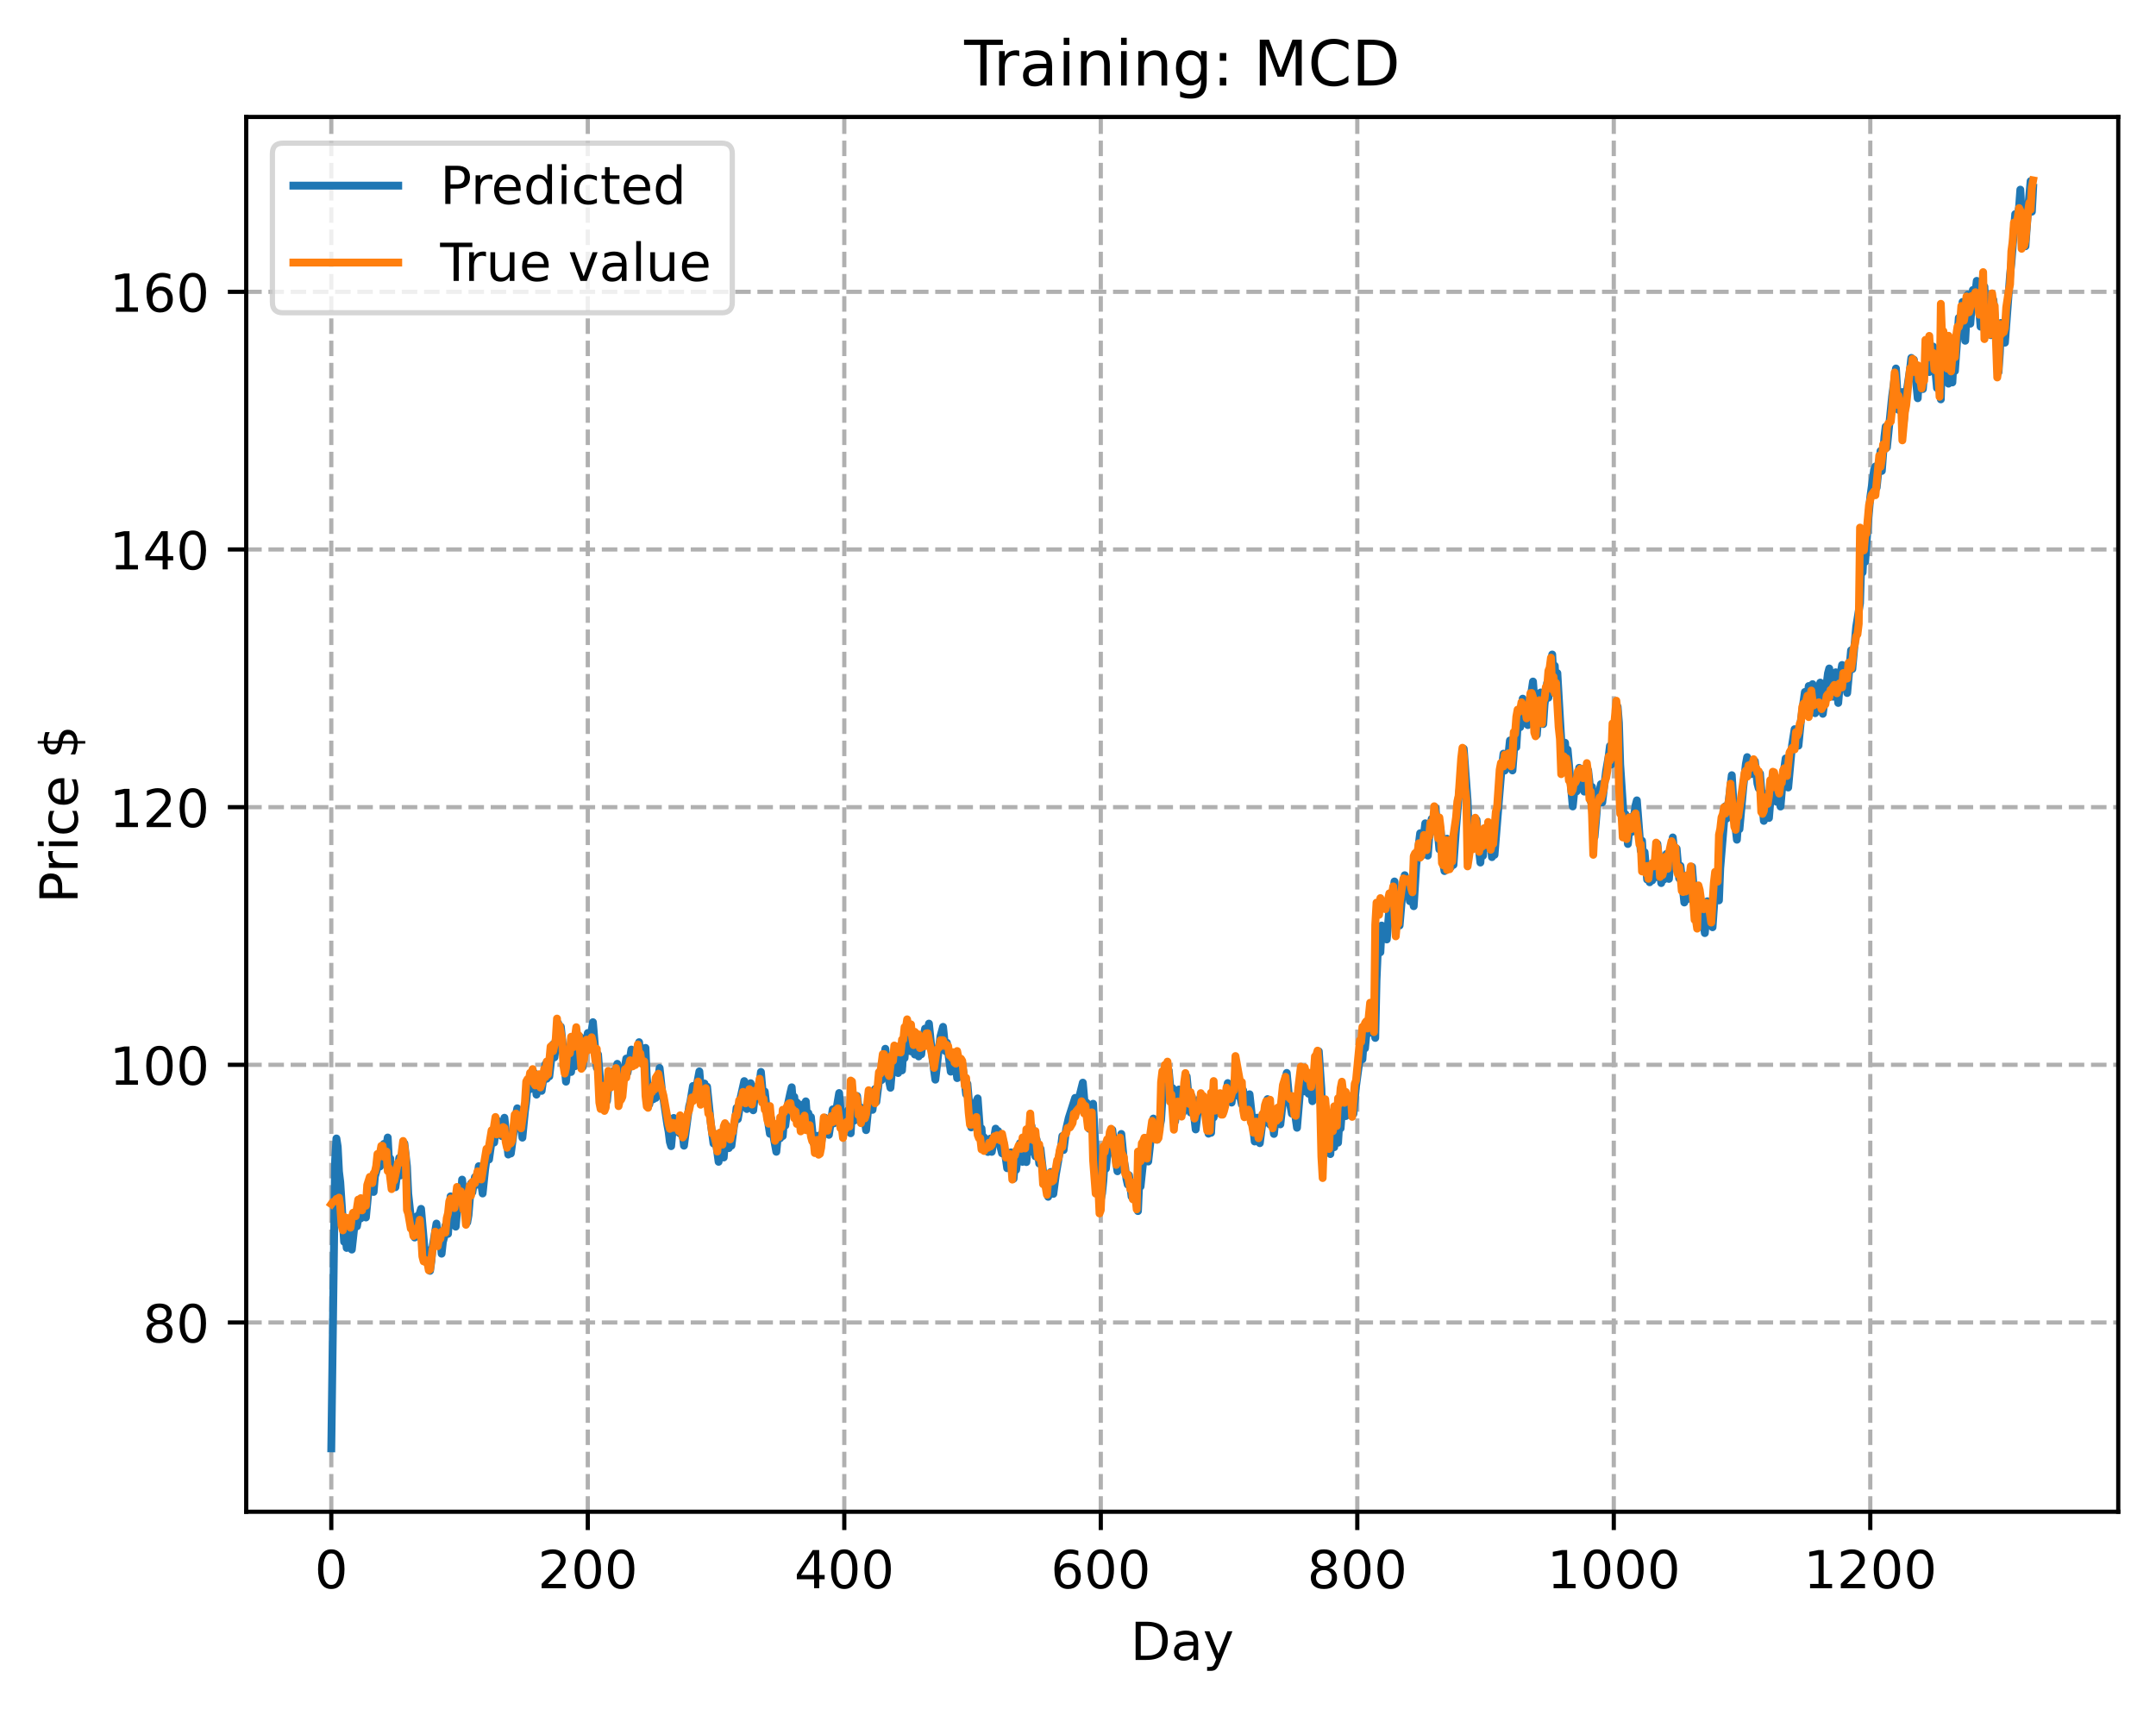 <?xml version="1.0" encoding="utf-8" standalone="no"?>
<!DOCTYPE svg PUBLIC "-//W3C//DTD SVG 1.1//EN"
  "http://www.w3.org/Graphics/SVG/1.1/DTD/svg11.dtd">
<!-- Created with matplotlib (https://matplotlib.org/) -->
<svg height="325.986pt" version="1.1" viewBox="0 0 411.286 325.986" width="411.286pt" xmlns="http://www.w3.org/2000/svg" xmlns:xlink="http://www.w3.org/1999/xlink">
 <defs>
  <style type="text/css">
*{stroke-linecap:butt;stroke-linejoin:round;}
  </style>
 </defs>
 <g id="figure_1">
  <g id="patch_1">
   <path d="M 0 325.986 
L 411.286 325.986 
L 411.286 0 
L 0 0 
z
" style="fill:#ffffff;"/>
  </g>
  <g id="axes_1">
   <g id="patch_2">
    <path d="M 46.966 288.43 
L 404.086 288.43 
L 404.086 22.318 
L 46.966 22.318 
z
" style="fill:#ffffff;"/>
   </g>
   <g id="matplotlib.axis_1">
    <g id="xtick_1">
     <g id="line2d_1">
      <path clip-path="url(#p47b9725dfc)" d="M 63.198 288.43 
L 63.198 22.318 
" style="fill:none;stroke:#b0b0b0;stroke-dasharray:2.96,1.28;stroke-dashoffset:0;stroke-width:0.8;"/>
     </g>
     <g id="line2d_2">
      <defs>
       <path d="M 0 0 
L 0 3.5 
" id="m63feae3a40" style="stroke:#000000;stroke-width:0.8;"/>
      </defs>
      <g>
       <use style="stroke:#000000;stroke-width:0.8;" x="63.198" xlink:href="#m63feae3a40" y="288.43"/>
      </g>
     </g>
     <g id="text_1">
      <!-- 0 -->
      <defs>
       <path d="M 31.781 66.406 
Q 24.172 66.406 20.328 58.906 
Q 16.5 51.422 16.5 36.375 
Q 16.5 21.391 20.328 13.891 
Q 24.172 6.391 31.781 6.391 
Q 39.453 6.391 43.281 13.891 
Q 47.125 21.391 47.125 36.375 
Q 47.125 51.422 43.281 58.906 
Q 39.453 66.406 31.781 66.406 
z
M 31.781 74.219 
Q 44.047 74.219 50.516 64.516 
Q 56.984 54.828 56.984 36.375 
Q 56.984 17.969 50.516 8.266 
Q 44.047 -1.422 31.781 -1.422 
Q 19.531 -1.422 13.062 8.266 
Q 6.594 17.969 6.594 36.375 
Q 6.594 54.828 13.062 64.516 
Q 19.531 74.219 31.781 74.219 
z
" id="DejaVuSans-48"/>
      </defs>
      <g transform="translate(60.017 303.029)scale(0.1 -0.1)">
       <use xlink:href="#DejaVuSans-48"/>
      </g>
     </g>
    </g>
    <g id="xtick_2">
     <g id="line2d_3">
      <path clip-path="url(#p47b9725dfc)" d="M 112.129 288.43 
L 112.129 22.318 
" style="fill:none;stroke:#b0b0b0;stroke-dasharray:2.96,1.28;stroke-dashoffset:0;stroke-width:0.8;"/>
     </g>
     <g id="line2d_4">
      <g>
       <use style="stroke:#000000;stroke-width:0.8;" x="112.129" xlink:href="#m63feae3a40" y="288.43"/>
      </g>
     </g>
     <g id="text_2">
      <!-- 200 -->
      <defs>
       <path d="M 19.188 8.297 
L 53.609 8.297 
L 53.609 0 
L 7.328 0 
L 7.328 8.297 
Q 12.938 14.109 22.625 23.891 
Q 32.328 33.688 34.812 36.531 
Q 39.547 41.844 41.422 45.531 
Q 43.312 49.219 43.312 52.781 
Q 43.312 58.594 39.234 62.25 
Q 35.156 65.922 28.609 65.922 
Q 23.969 65.922 18.812 64.312 
Q 13.672 62.703 7.812 59.422 
L 7.812 69.391 
Q 13.766 71.781 18.938 73 
Q 24.125 74.219 28.422 74.219 
Q 39.75 74.219 46.484 68.547 
Q 53.219 62.891 53.219 53.422 
Q 53.219 48.922 51.531 44.891 
Q 49.859 40.875 45.406 35.406 
Q 44.188 33.984 37.641 27.219 
Q 31.109 20.453 19.188 8.297 
z
" id="DejaVuSans-50"/>
      </defs>
      <g transform="translate(102.585 303.029)scale(0.1 -0.1)">
       <use xlink:href="#DejaVuSans-50"/>
       <use x="63.623" xlink:href="#DejaVuSans-48"/>
       <use x="127.246" xlink:href="#DejaVuSans-48"/>
      </g>
     </g>
    </g>
    <g id="xtick_3">
     <g id="line2d_5">
      <path clip-path="url(#p47b9725dfc)" d="M 161.06 288.43 
L 161.06 22.318 
" style="fill:none;stroke:#b0b0b0;stroke-dasharray:2.96,1.28;stroke-dashoffset:0;stroke-width:0.8;"/>
     </g>
     <g id="line2d_6">
      <g>
       <use style="stroke:#000000;stroke-width:0.8;" x="161.06" xlink:href="#m63feae3a40" y="288.43"/>
      </g>
     </g>
     <g id="text_3">
      <!-- 400 -->
      <defs>
       <path d="M 37.797 64.312 
L 12.891 25.391 
L 37.797 25.391 
z
M 35.203 72.906 
L 47.609 72.906 
L 47.609 25.391 
L 58.016 25.391 
L 58.016 17.188 
L 47.609 17.188 
L 47.609 0 
L 37.797 0 
L 37.797 17.188 
L 4.891 17.188 
L 4.891 26.703 
z
" id="DejaVuSans-52"/>
      </defs>
      <g transform="translate(151.516 303.029)scale(0.1 -0.1)">
       <use xlink:href="#DejaVuSans-52"/>
       <use x="63.623" xlink:href="#DejaVuSans-48"/>
       <use x="127.246" xlink:href="#DejaVuSans-48"/>
      </g>
     </g>
    </g>
    <g id="xtick_4">
     <g id="line2d_7">
      <path clip-path="url(#p47b9725dfc)" d="M 209.99 288.43 
L 209.99 22.318 
" style="fill:none;stroke:#b0b0b0;stroke-dasharray:2.96,1.28;stroke-dashoffset:0;stroke-width:0.8;"/>
     </g>
     <g id="line2d_8">
      <g>
       <use style="stroke:#000000;stroke-width:0.8;" x="209.99" xlink:href="#m63feae3a40" y="288.43"/>
      </g>
     </g>
     <g id="text_4">
      <!-- 600 -->
      <defs>
       <path d="M 33.016 40.375 
Q 26.375 40.375 22.484 35.828 
Q 18.609 31.297 18.609 23.391 
Q 18.609 15.531 22.484 10.953 
Q 26.375 6.391 33.016 6.391 
Q 39.656 6.391 43.531 10.953 
Q 47.406 15.531 47.406 23.391 
Q 47.406 31.297 43.531 35.828 
Q 39.656 40.375 33.016 40.375 
z
M 52.594 71.297 
L 52.594 62.312 
Q 48.875 64.062 45.094 64.984 
Q 41.312 65.922 37.594 65.922 
Q 27.828 65.922 22.672 59.328 
Q 17.531 52.734 16.797 39.406 
Q 19.672 43.656 24.016 45.922 
Q 28.375 48.188 33.594 48.188 
Q 44.578 48.188 50.953 41.516 
Q 57.328 34.859 57.328 23.391 
Q 57.328 12.156 50.688 5.359 
Q 44.047 -1.422 33.016 -1.422 
Q 20.359 -1.422 13.672 8.266 
Q 6.984 17.969 6.984 36.375 
Q 6.984 53.656 15.188 63.938 
Q 23.391 74.219 37.203 74.219 
Q 40.922 74.219 44.703 73.484 
Q 48.484 72.75 52.594 71.297 
z
" id="DejaVuSans-54"/>
      </defs>
      <g transform="translate(200.446 303.029)scale(0.1 -0.1)">
       <use xlink:href="#DejaVuSans-54"/>
       <use x="63.623" xlink:href="#DejaVuSans-48"/>
       <use x="127.246" xlink:href="#DejaVuSans-48"/>
      </g>
     </g>
    </g>
    <g id="xtick_5">
     <g id="line2d_9">
      <path clip-path="url(#p47b9725dfc)" d="M 258.921 288.43 
L 258.921 22.318 
" style="fill:none;stroke:#b0b0b0;stroke-dasharray:2.96,1.28;stroke-dashoffset:0;stroke-width:0.8;"/>
     </g>
     <g id="line2d_10">
      <g>
       <use style="stroke:#000000;stroke-width:0.8;" x="258.921" xlink:href="#m63feae3a40" y="288.43"/>
      </g>
     </g>
     <g id="text_5">
      <!-- 800 -->
      <defs>
       <path d="M 31.781 34.625 
Q 24.75 34.625 20.719 30.859 
Q 16.703 27.094 16.703 20.516 
Q 16.703 13.922 20.719 10.156 
Q 24.75 6.391 31.781 6.391 
Q 38.812 6.391 42.859 10.172 
Q 46.922 13.969 46.922 20.516 
Q 46.922 27.094 42.891 30.859 
Q 38.875 34.625 31.781 34.625 
z
M 21.922 38.812 
Q 15.578 40.375 12.031 44.719 
Q 8.5 49.078 8.5 55.328 
Q 8.5 64.062 14.719 69.141 
Q 20.953 74.219 31.781 74.219 
Q 42.672 74.219 48.875 69.141 
Q 55.078 64.062 55.078 55.328 
Q 55.078 49.078 51.531 44.719 
Q 48 40.375 41.703 38.812 
Q 48.828 37.156 52.797 32.312 
Q 56.781 27.484 56.781 20.516 
Q 56.781 9.906 50.312 4.234 
Q 43.844 -1.422 31.781 -1.422 
Q 19.734 -1.422 13.25 4.234 
Q 6.781 9.906 6.781 20.516 
Q 6.781 27.484 10.781 32.312 
Q 14.797 37.156 21.922 38.812 
z
M 18.312 54.391 
Q 18.312 48.734 21.844 45.562 
Q 25.391 42.391 31.781 42.391 
Q 38.141 42.391 41.719 45.562 
Q 45.312 48.734 45.312 54.391 
Q 45.312 60.062 41.719 63.234 
Q 38.141 66.406 31.781 66.406 
Q 25.391 66.406 21.844 63.234 
Q 18.312 60.062 18.312 54.391 
z
" id="DejaVuSans-56"/>
      </defs>
      <g transform="translate(249.377 303.029)scale(0.1 -0.1)">
       <use xlink:href="#DejaVuSans-56"/>
       <use x="63.623" xlink:href="#DejaVuSans-48"/>
       <use x="127.246" xlink:href="#DejaVuSans-48"/>
      </g>
     </g>
    </g>
    <g id="xtick_6">
     <g id="line2d_11">
      <path clip-path="url(#p47b9725dfc)" d="M 307.851 288.43 
L 307.851 22.318 
" style="fill:none;stroke:#b0b0b0;stroke-dasharray:2.96,1.28;stroke-dashoffset:0;stroke-width:0.8;"/>
     </g>
     <g id="line2d_12">
      <g>
       <use style="stroke:#000000;stroke-width:0.8;" x="307.851" xlink:href="#m63feae3a40" y="288.43"/>
      </g>
     </g>
     <g id="text_6">
      <!-- 1000 -->
      <defs>
       <path d="M 12.406 8.297 
L 28.516 8.297 
L 28.516 63.922 
L 10.984 60.406 
L 10.984 69.391 
L 28.422 72.906 
L 38.281 72.906 
L 38.281 8.297 
L 54.391 8.297 
L 54.391 0 
L 12.406 0 
z
" id="DejaVuSans-49"/>
      </defs>
      <g transform="translate(295.126 303.029)scale(0.1 -0.1)">
       <use xlink:href="#DejaVuSans-49"/>
       <use x="63.623" xlink:href="#DejaVuSans-48"/>
       <use x="127.246" xlink:href="#DejaVuSans-48"/>
       <use x="190.869" xlink:href="#DejaVuSans-48"/>
      </g>
     </g>
    </g>
    <g id="xtick_7">
     <g id="line2d_13">
      <path clip-path="url(#p47b9725dfc)" d="M 356.782 288.43 
L 356.782 22.318 
" style="fill:none;stroke:#b0b0b0;stroke-dasharray:2.96,1.28;stroke-dashoffset:0;stroke-width:0.8;"/>
     </g>
     <g id="line2d_14">
      <g>
       <use style="stroke:#000000;stroke-width:0.8;" x="356.782" xlink:href="#m63feae3a40" y="288.43"/>
      </g>
     </g>
     <g id="text_7">
      <!-- 1200 -->
      <g transform="translate(344.057 303.029)scale(0.1 -0.1)">
       <use xlink:href="#DejaVuSans-49"/>
       <use x="63.623" xlink:href="#DejaVuSans-50"/>
       <use x="127.246" xlink:href="#DejaVuSans-48"/>
       <use x="190.869" xlink:href="#DejaVuSans-48"/>
      </g>
     </g>
    </g>
    <g id="text_8">
     <!-- Day -->
     <defs>
      <path d="M 19.672 64.797 
L 19.672 8.109 
L 31.594 8.109 
Q 46.688 8.109 53.688 14.938 
Q 60.688 21.781 60.688 36.531 
Q 60.688 51.172 53.688 57.984 
Q 46.688 64.797 31.594 64.797 
z
M 9.812 72.906 
L 30.078 72.906 
Q 51.266 72.906 61.172 64.094 
Q 71.094 55.281 71.094 36.531 
Q 71.094 17.672 61.125 8.828 
Q 51.172 0 30.078 0 
L 9.812 0 
z
" id="DejaVuSans-68"/>
      <path d="M 34.281 27.484 
Q 23.391 27.484 19.188 25 
Q 14.984 22.516 14.984 16.5 
Q 14.984 11.719 18.141 8.906 
Q 21.297 6.109 26.703 6.109 
Q 34.188 6.109 38.703 11.406 
Q 43.219 16.703 43.219 25.484 
L 43.219 27.484 
z
M 52.203 31.203 
L 52.203 0 
L 43.219 0 
L 43.219 8.297 
Q 40.141 3.328 35.547 0.953 
Q 30.953 -1.422 24.312 -1.422 
Q 15.922 -1.422 10.953 3.297 
Q 6 8.016 6 15.922 
Q 6 25.141 12.172 29.828 
Q 18.359 34.516 30.609 34.516 
L 43.219 34.516 
L 43.219 35.406 
Q 43.219 41.609 39.141 45 
Q 35.062 48.391 27.688 48.391 
Q 23 48.391 18.547 47.266 
Q 14.109 46.141 10.016 43.891 
L 10.016 52.203 
Q 14.938 54.109 19.578 55.047 
Q 24.219 56 28.609 56 
Q 40.484 56 46.344 49.844 
Q 52.203 43.703 52.203 31.203 
z
" id="DejaVuSans-97"/>
      <path d="M 32.172 -5.078 
Q 28.375 -14.844 24.75 -17.812 
Q 21.141 -20.797 15.094 -20.797 
L 7.906 -20.797 
L 7.906 -13.281 
L 13.188 -13.281 
Q 16.891 -13.281 18.938 -11.516 
Q 21 -9.766 23.484 -3.219 
L 25.094 0.875 
L 2.984 54.688 
L 12.5 54.688 
L 29.594 11.922 
L 46.688 54.688 
L 56.203 54.688 
z
" id="DejaVuSans-121"/>
     </defs>
     <g transform="translate(215.652 316.707)scale(0.1 -0.1)">
      <use xlink:href="#DejaVuSans-68"/>
      <use x="77.002" xlink:href="#DejaVuSans-97"/>
      <use x="138.281" xlink:href="#DejaVuSans-121"/>
     </g>
    </g>
   </g>
   <g id="matplotlib.axis_2">
    <g id="ytick_1">
     <g id="line2d_15">
      <path clip-path="url(#p47b9725dfc)" d="M 46.966 252.321 
L 404.086 252.321 
" style="fill:none;stroke:#b0b0b0;stroke-dasharray:2.96,1.28;stroke-dashoffset:0;stroke-width:0.8;"/>
     </g>
     <g id="line2d_16">
      <defs>
       <path d="M 0 0 
L -3.5 0 
" id="m3ff72c8850" style="stroke:#000000;stroke-width:0.8;"/>
      </defs>
      <g>
       <use style="stroke:#000000;stroke-width:0.8;" x="46.966" xlink:href="#m3ff72c8850" y="252.321"/>
      </g>
     </g>
     <g id="text_9">
      <!-- 80 -->
      <g transform="translate(27.241 256.121)scale(0.1 -0.1)">
       <use xlink:href="#DejaVuSans-56"/>
       <use x="63.623" xlink:href="#DejaVuSans-48"/>
      </g>
     </g>
    </g>
    <g id="ytick_2">
     <g id="line2d_17">
      <path clip-path="url(#p47b9725dfc)" d="M 46.966 203.16 
L 404.086 203.16 
" style="fill:none;stroke:#b0b0b0;stroke-dasharray:2.96,1.28;stroke-dashoffset:0;stroke-width:0.8;"/>
     </g>
     <g id="line2d_18">
      <g>
       <use style="stroke:#000000;stroke-width:0.8;" x="46.966" xlink:href="#m3ff72c8850" y="203.16"/>
      </g>
     </g>
     <g id="text_10">
      <!-- 100 -->
      <g transform="translate(20.878 206.959)scale(0.1 -0.1)">
       <use xlink:href="#DejaVuSans-49"/>
       <use x="63.623" xlink:href="#DejaVuSans-48"/>
       <use x="127.246" xlink:href="#DejaVuSans-48"/>
      </g>
     </g>
    </g>
    <g id="ytick_3">
     <g id="line2d_19">
      <path clip-path="url(#p47b9725dfc)" d="M 46.966 153.999 
L 404.086 153.999 
" style="fill:none;stroke:#b0b0b0;stroke-dasharray:2.96,1.28;stroke-dashoffset:0;stroke-width:0.8;"/>
     </g>
     <g id="line2d_20">
      <g>
       <use style="stroke:#000000;stroke-width:0.8;" x="46.966" xlink:href="#m3ff72c8850" y="153.999"/>
      </g>
     </g>
     <g id="text_11">
      <!-- 120 -->
      <g transform="translate(20.878 157.798)scale(0.1 -0.1)">
       <use xlink:href="#DejaVuSans-49"/>
       <use x="63.623" xlink:href="#DejaVuSans-50"/>
       <use x="127.246" xlink:href="#DejaVuSans-48"/>
      </g>
     </g>
    </g>
    <g id="ytick_4">
     <g id="line2d_21">
      <path clip-path="url(#p47b9725dfc)" d="M 46.966 104.838 
L 404.086 104.838 
" style="fill:none;stroke:#b0b0b0;stroke-dasharray:2.96,1.28;stroke-dashoffset:0;stroke-width:0.8;"/>
     </g>
     <g id="line2d_22">
      <g>
       <use style="stroke:#000000;stroke-width:0.8;" x="46.966" xlink:href="#m3ff72c8850" y="104.838"/>
      </g>
     </g>
     <g id="text_12">
      <!-- 140 -->
      <g transform="translate(20.878 108.637)scale(0.1 -0.1)">
       <use xlink:href="#DejaVuSans-49"/>
       <use x="63.623" xlink:href="#DejaVuSans-52"/>
       <use x="127.246" xlink:href="#DejaVuSans-48"/>
      </g>
     </g>
    </g>
    <g id="ytick_5">
     <g id="line2d_23">
      <path clip-path="url(#p47b9725dfc)" d="M 46.966 55.676 
L 404.086 55.676 
" style="fill:none;stroke:#b0b0b0;stroke-dasharray:2.96,1.28;stroke-dashoffset:0;stroke-width:0.8;"/>
     </g>
     <g id="line2d_24">
      <g>
       <use style="stroke:#000000;stroke-width:0.8;" x="46.966" xlink:href="#m3ff72c8850" y="55.676"/>
      </g>
     </g>
     <g id="text_13">
      <!-- 160 -->
      <g transform="translate(20.878 59.476)scale(0.1 -0.1)">
       <use xlink:href="#DejaVuSans-49"/>
       <use x="63.623" xlink:href="#DejaVuSans-54"/>
       <use x="127.246" xlink:href="#DejaVuSans-48"/>
      </g>
     </g>
    </g>
    <g id="text_14">
     <!-- Price $ -->
     <defs>
      <path d="M 19.672 64.797 
L 19.672 37.406 
L 32.078 37.406 
Q 38.969 37.406 42.719 40.969 
Q 46.484 44.531 46.484 51.125 
Q 46.484 57.672 42.719 61.234 
Q 38.969 64.797 32.078 64.797 
z
M 9.812 72.906 
L 32.078 72.906 
Q 44.344 72.906 50.609 67.359 
Q 56.891 61.812 56.891 51.125 
Q 56.891 40.328 50.609 34.812 
Q 44.344 29.297 32.078 29.297 
L 19.672 29.297 
L 19.672 0 
L 9.812 0 
z
" id="DejaVuSans-80"/>
      <path d="M 41.109 46.297 
Q 39.594 47.172 37.812 47.578 
Q 36.031 48 33.891 48 
Q 26.266 48 22.188 43.047 
Q 18.109 38.094 18.109 28.812 
L 18.109 0 
L 9.078 0 
L 9.078 54.688 
L 18.109 54.688 
L 18.109 46.188 
Q 20.953 51.172 25.484 53.578 
Q 30.031 56 36.531 56 
Q 37.453 56 38.578 55.875 
Q 39.703 55.766 41.062 55.516 
z
" id="DejaVuSans-114"/>
      <path d="M 9.422 54.688 
L 18.406 54.688 
L 18.406 0 
L 9.422 0 
z
M 9.422 75.984 
L 18.406 75.984 
L 18.406 64.594 
L 9.422 64.594 
z
" id="DejaVuSans-105"/>
      <path d="M 48.781 52.594 
L 48.781 44.188 
Q 44.969 46.297 41.141 47.344 
Q 37.312 48.391 33.406 48.391 
Q 24.656 48.391 19.812 42.844 
Q 14.984 37.312 14.984 27.297 
Q 14.984 17.281 19.812 11.734 
Q 24.656 6.203 33.406 6.203 
Q 37.312 6.203 41.141 7.25 
Q 44.969 8.297 48.781 10.406 
L 48.781 2.094 
Q 45.016 0.344 40.984 -0.531 
Q 36.969 -1.422 32.422 -1.422 
Q 20.062 -1.422 12.781 6.344 
Q 5.516 14.109 5.516 27.297 
Q 5.516 40.672 12.859 48.328 
Q 20.219 56 33.016 56 
Q 37.156 56 41.109 55.141 
Q 45.062 54.297 48.781 52.594 
z
" id="DejaVuSans-99"/>
      <path d="M 56.203 29.594 
L 56.203 25.203 
L 14.891 25.203 
Q 15.484 15.922 20.484 11.062 
Q 25.484 6.203 34.422 6.203 
Q 39.594 6.203 44.453 7.469 
Q 49.312 8.734 54.109 11.281 
L 54.109 2.781 
Q 49.266 0.734 44.188 -0.344 
Q 39.109 -1.422 33.891 -1.422 
Q 20.797 -1.422 13.156 6.188 
Q 5.516 13.812 5.516 26.812 
Q 5.516 40.234 12.766 48.109 
Q 20.016 56 32.328 56 
Q 43.359 56 49.781 48.891 
Q 56.203 41.797 56.203 29.594 
z
M 47.219 32.234 
Q 47.125 39.594 43.094 43.984 
Q 39.062 48.391 32.422 48.391 
Q 24.906 48.391 20.391 44.141 
Q 15.875 39.891 15.188 32.172 
z
" id="DejaVuSans-101"/>
      <path id="DejaVuSans-32"/>
      <path d="M 33.797 -14.703 
L 28.906 -14.703 
L 28.859 0 
Q 23.734 0.094 18.609 1.188 
Q 13.484 2.297 8.297 4.5 
L 8.297 13.281 
Q 13.281 10.156 18.375 8.562 
Q 23.484 6.984 28.906 6.938 
L 28.906 29.203 
Q 18.109 30.953 13.203 35.156 
Q 8.297 39.359 8.297 46.688 
Q 8.297 54.641 13.625 59.219 
Q 18.953 63.812 28.906 64.5 
L 28.906 75.984 
L 33.797 75.984 
L 33.797 64.656 
Q 38.328 64.453 42.578 63.688 
Q 46.828 62.938 50.875 61.625 
L 50.875 53.078 
Q 46.828 55.125 42.547 56.25 
Q 38.281 57.375 33.797 57.562 
L 33.797 36.719 
Q 44.875 35.016 50.094 30.609 
Q 55.328 26.219 55.328 18.609 
Q 55.328 10.359 49.781 5.594 
Q 44.234 0.828 33.797 0.094 
z
M 28.906 37.594 
L 28.906 57.625 
Q 23.25 56.984 20.266 54.391 
Q 17.281 51.812 17.281 47.516 
Q 17.281 43.312 20.031 40.969 
Q 22.797 38.625 28.906 37.594 
z
M 33.797 28.219 
L 33.797 7.078 
Q 39.984 7.906 43.141 10.594 
Q 46.297 13.281 46.297 17.672 
Q 46.297 21.969 43.281 24.5 
Q 40.281 27.047 33.797 28.219 
z
" id="DejaVuSans-36"/>
     </defs>
     <g transform="translate(14.798 172.342)rotate(-90)scale(0.1 -0.1)">
      <use xlink:href="#DejaVuSans-80"/>
      <use x="58.553" xlink:href="#DejaVuSans-114"/>
      <use x="99.666" xlink:href="#DejaVuSans-105"/>
      <use x="127.449" xlink:href="#DejaVuSans-99"/>
      <use x="182.43" xlink:href="#DejaVuSans-101"/>
      <use x="243.953" xlink:href="#DejaVuSans-32"/>
      <use x="275.74" xlink:href="#DejaVuSans-36"/>
     </g>
    </g>
   </g>
   <g id="line2d_25">
    <path clip-path="url(#p47b9725dfc)" d="M 63.198 276.334 
L 63.932 221.329 
L 64.177 217.212 
L 64.422 218.774 
L 64.666 223.519 
L 64.911 225.549 
L 65.645 236.927 
L 65.89 235.594 
L 66.134 238.102 
L 66.379 235.204 
L 66.623 237.861 
L 66.868 238.03 
L 67.113 238.415 
L 67.847 231.795 
L 68.091 233.986 
L 68.581 231.165 
L 68.825 232.464 
L 69.07 229.591 
L 69.315 231.777 
L 69.559 229.23 
L 69.804 232.291 
L 70.293 227.177 
L 70.538 225.209 
L 70.783 224.802 
L 71.027 227.048 
L 71.272 227.417 
L 71.517 224.466 
L 72.006 222.734 
L 72.251 220.383 
L 72.495 222.551 
L 73.229 218.248 
L 73.474 220.074 
L 73.963 217.028 
L 74.208 221.483 
L 74.452 221.036 
L 74.697 224.619 
L 74.942 225.941 
L 75.186 225.014 
L 75.431 226.519 
L 76.165 220.905 
L 76.41 224.262 
L 76.654 221.64 
L 76.899 220.473 
L 77.144 218.149 
L 77.633 222.531 
L 77.878 227.75 
L 78.611 234.552 
L 78.856 233.585 
L 79.101 236.115 
L 79.345 232.701 
L 79.59 232.026 
L 79.835 232.265 
L 80.324 230.64 
L 81.058 239.107 
L 81.303 238.427 
L 81.547 239.159 
L 81.792 240.43 
L 82.037 242.471 
L 82.281 240.674 
L 82.526 237.936 
L 83.26 233.448 
L 83.749 237.322 
L 83.994 236.023 
L 84.239 239.198 
L 84.483 236.978 
L 84.728 236.065 
L 84.972 233.809 
L 85.217 235.336 
L 85.462 235.419 
L 85.951 228.259 
L 86.44 229.349 
L 86.685 233.472 
L 86.93 234.037 
L 87.174 231.395 
L 87.419 226.656 
L 87.664 228.313 
L 87.908 229.064 
L 88.153 225.062 
L 88.642 230.136 
L 88.887 231.316 
L 89.132 233.236 
L 89.376 231.859 
L 89.866 225.766 
L 90.11 227.488 
L 90.599 224.581 
L 90.844 226.067 
L 91.333 222.498 
L 92.067 227.713 
L 92.557 223.003 
L 93.046 219.428 
L 93.291 221.227 
L 94.025 215.926 
L 94.269 217.992 
L 94.759 213.647 
L 95.003 216.359 
L 95.493 214.084 
L 95.737 216.773 
L 96.227 213.259 
L 96.96 220.283 
L 97.205 218.302 
L 97.45 220.084 
L 98.428 212.77 
L 98.673 211.456 
L 98.918 214.049 
L 99.162 212.523 
L 99.652 217.06 
L 100.141 211.992 
L 100.386 210.141 
L 100.63 207.292 
L 100.875 205.805 
L 101.12 207.804 
L 101.364 205.75 
L 101.609 207.317 
L 101.854 204.634 
L 102.343 208.853 
L 102.587 206.251 
L 102.832 207.975 
L 103.077 205.848 
L 103.321 208.133 
L 104.055 203.027 
L 104.3 205.819 
L 104.545 202.802 
L 104.789 205.376 
L 105.279 201.081 
L 105.523 199.23 
L 105.768 201.744 
L 106.502 195.244 
L 106.747 198.161 
L 106.991 195.889 
L 107.481 200.626 
L 107.97 206.378 
L 108.459 201.517 
L 108.948 204.529 
L 109.193 201.21 
L 109.438 202.083 
L 109.682 203.44 
L 110.172 197.678 
L 110.416 199.628 
L 110.661 197.831 
L 111.15 203.604 
L 111.395 201.467 
L 111.64 200.317 
L 112.129 197.091 
L 112.374 199.952 
L 113.108 195.026 
L 113.842 203.731 
L 114.086 201.185 
L 114.82 210.572 
L 115.065 208.608 
L 115.309 209.008 
L 115.554 210.448 
L 115.799 210.029 
L 116.288 204.727 
L 116.533 207.324 
L 116.777 206.139 
L 117.022 204.348 
L 117.267 206.724 
L 117.756 202.971 
L 118.245 209.482 
L 119.469 201.971 
L 119.713 204.675 
L 120.447 200.252 
L 120.692 202.97 
L 121.181 200.481 
L 121.426 202.537 
L 121.67 201.105 
L 121.915 198.84 
L 122.16 201.676 
L 122.404 199.939 
L 122.649 203.032 
L 123.138 199.929 
L 123.383 205.535 
L 123.872 210.694 
L 124.362 207.253 
L 124.606 209.743 
L 124.851 207.63 
L 125.096 209.483 
L 125.83 203.765 
L 126.319 208.411 
L 126.563 209.646 
L 127.297 214.584 
L 127.542 215.88 
L 127.787 217.887 
L 128.031 218.683 
L 128.521 213.297 
L 128.765 215.212 
L 129.01 213.792 
L 129.255 215.985 
L 129.499 214.102 
L 129.744 216.285 
L 129.989 214.292 
L 130.478 218.591 
L 131.457 211.133 
L 131.701 210.19 
L 132.191 207.194 
L 132.435 209.653 
L 133.414 204.415 
L 133.903 210.17 
L 134.392 206.725 
L 134.637 209.069 
L 134.882 207.322 
L 135.616 214.459 
L 136.105 218.173 
L 136.35 216.305 
L 137.084 221.669 
L 137.573 216.397 
L 137.818 218.195 
L 138.062 220.845 
L 138.551 214.69 
L 139.041 219.054 
L 139.285 216.227 
L 139.53 218.592 
L 140.019 214.864 
L 140.264 213.635 
L 140.509 211.376 
L 140.753 213.517 
L 140.998 212.024 
L 141.243 209.572 
L 141.977 206.264 
L 142.466 211.596 
L 143.2 206.667 
L 143.689 211.835 
L 144.178 207.382 
L 144.423 209.658 
L 144.912 206.504 
L 145.157 204.519 
L 145.646 210.175 
L 145.891 208.262 
L 146.625 214.736 
L 146.87 216.323 
L 147.114 213.347 
L 147.604 217.084 
L 148.093 219.753 
L 148.582 214.92 
L 148.827 217.178 
L 149.072 215.182 
L 149.316 216.759 
L 149.561 213.759 
L 149.806 214.761 
L 150.295 210.725 
L 150.784 208.459 
L 151.029 207.448 
L 151.273 210.504 
L 151.518 209.273 
L 151.763 211.957 
L 152.007 210.332 
L 152.252 213.317 
L 152.741 210.762 
L 152.986 214.094 
L 153.231 212.52 
L 153.475 211.76 
L 153.72 210.13 
L 153.965 213.435 
L 154.209 212.365 
L 154.454 214.466 
L 154.699 213.115 
L 155.188 218.097 
L 155.433 216.635 
L 155.677 219.312 
L 156.166 216.677 
L 156.411 219.144 
L 156.656 218.19 
L 157.39 213.25 
L 157.634 215.961 
L 157.879 214.701 
L 158.124 216.521 
L 158.858 211.656 
L 159.102 214.324 
L 160.081 208.542 
L 160.57 214.483 
L 160.815 213.273 
L 161.06 216.141 
L 161.304 213.981 
L 161.549 213.518 
L 161.794 211.839 
L 162.283 216.221 
L 162.527 211.386 
L 163.017 213.788 
L 163.506 209.109 
L 163.995 213.144 
L 164.24 211.32 
L 164.485 213.406 
L 164.729 211.715 
L 165.219 215.627 
L 165.953 208.197 
L 166.442 211.755 
L 166.931 207.765 
L 167.176 210.226 
L 167.91 204.321 
L 168.154 206.085 
L 168.888 200.096 
L 169.622 206.355 
L 169.867 207.541 
L 170.356 201.982 
L 170.601 204.102 
L 170.846 201.553 
L 171.335 204.728 
L 171.58 201.905 
L 172.069 204.23 
L 172.314 200.642 
L 172.558 201.874 
L 172.803 198.593 
L 173.048 199.873 
L 173.292 196.83 
L 173.782 200.592 
L 174.026 197.277 
L 174.515 201.202 
L 174.76 198.511 
L 175.249 201.566 
L 175.494 198.471 
L 175.739 201.164 
L 175.983 198.847 
L 176.473 196.248 
L 176.717 198.938 
L 177.207 195.296 
L 177.941 202.447 
L 178.43 205.996 
L 179.164 199.467 
L 179.409 197.707 
L 179.898 195.917 
L 180.387 200.568 
L 180.632 198.941 
L 181.366 204.465 
L 181.61 202.188 
L 181.855 203.836 
L 182.1 201.462 
L 182.589 205.7 
L 182.834 202.654 
L 183.078 204.625 
L 183.323 205.449 
L 183.568 202.881 
L 184.057 206.715 
L 184.302 208.792 
L 184.546 206.787 
L 185.28 215.107 
L 185.77 211.94 
L 186.014 210.693 
L 186.503 209.563 
L 186.993 216.348 
L 187.237 215.294 
L 187.482 218.275 
L 187.727 216.993 
L 187.971 219.193 
L 188.216 217.725 
L 188.461 219.791 
L 188.95 217.227 
L 189.195 219.769 
L 189.929 215.337 
L 190.173 217.586 
L 190.418 215.79 
L 190.907 219.056 
L 191.152 220.046 
L 191.397 217.672 
L 192.13 222.887 
L 192.375 220.334 
L 192.62 222.283 
L 192.864 219.867 
L 193.354 224.905 
L 193.598 222.002 
L 193.843 223.201 
L 194.332 219.297 
L 194.577 218.097 
L 195.066 221.673 
L 195.311 218.778 
L 195.8 221.718 
L 196.045 218.511 
L 196.29 219.833 
L 196.779 214.8 
L 197.268 219.042 
L 197.513 220.624 
L 197.758 217.417 
L 198.247 222.006 
L 198.491 219.159 
L 199.225 225.742 
L 199.47 224.083 
L 199.959 228.345 
L 200.449 223.609 
L 200.693 226.338 
L 200.938 227.79 
L 201.427 224.052 
L 202.161 219.836 
L 202.406 218.83 
L 202.651 216.752 
L 202.895 219.423 
L 203.385 215.43 
L 203.874 213.297 
L 205.097 209.468 
L 205.342 212.207 
L 205.831 209.506 
L 206.32 207.539 
L 206.565 206.561 
L 207.054 212.159 
L 207.299 210.399 
L 207.788 215.383 
L 208.278 211.941 
L 208.522 210.585 
L 209.012 220.012 
L 209.256 223.913 
L 209.501 222.357 
L 209.99 228.842 
L 210.235 227.704 
L 210.479 225.301 
L 210.724 221.422 
L 210.969 222.976 
L 211.458 218.232 
L 211.703 219.938 
L 212.192 215.572 
L 212.681 220.156 
L 213.171 223.472 
L 213.905 216.349 
L 214.394 221.387 
L 214.639 222.729 
L 214.883 224.94 
L 215.128 226.011 
L 215.373 224.226 
L 215.862 228.309 
L 216.106 226.295 
L 216.351 228.543 
L 216.596 226.418 
L 217.085 231.07 
L 217.33 225.406 
L 217.574 226.38 
L 218.553 217.145 
L 219.042 221.614 
L 219.532 217.164 
L 220.021 213.414 
L 220.266 216.355 
L 220.51 215.142 
L 220.755 217.445 
L 221.489 213.725 
L 221.734 209.948 
L 221.978 207.916 
L 222.223 209.369 
L 222.467 206.078 
L 222.712 207.568 
L 222.957 204.237 
L 223.446 209.577 
L 223.691 207.615 
L 224.18 213.951 
L 224.425 211.141 
L 224.914 207.866 
L 225.159 211.165 
L 225.403 209.748 
L 225.648 212.284 
L 226.382 205.384 
L 226.871 210.621 
L 227.116 212.259 
L 227.361 209.188 
L 228.094 215.49 
L 228.584 211.23 
L 228.828 209.665 
L 229.073 211.887 
L 229.318 209.695 
L 229.562 211.392 
L 229.807 209.538 
L 230.541 216.302 
L 230.786 213.499 
L 231.03 216.135 
L 231.275 211.373 
L 231.52 213.207 
L 231.764 209.727 
L 232.009 212.44 
L 232.498 209.304 
L 232.743 211.852 
L 232.988 209.556 
L 233.232 212.486 
L 234.211 206.645 
L 234.455 209.785 
L 234.7 208.085 
L 234.945 210.37 
L 235.434 206.893 
L 235.679 209.02 
L 235.923 205.442 
L 236.657 209.594 
L 236.902 210.727 
L 237.147 208.019 
L 237.391 211.347 
L 237.636 212.945 
L 238.125 209.854 
L 238.37 208.781 
L 239.349 217.795 
L 239.838 213.245 
L 240.327 218.11 
L 241.061 212.339 
L 241.306 214.221 
L 241.795 209.704 
L 242.284 214.576 
L 242.529 211.584 
L 243.018 216.351 
L 243.508 211.833 
L 243.752 214.255 
L 243.997 212.142 
L 244.242 214.522 
L 245.22 205.661 
L 245.465 204.705 
L 245.954 209.884 
L 246.443 212.475 
L 246.688 210.027 
L 247.422 215.172 
L 247.911 209.252 
L 248.401 204.597 
L 248.89 208.22 
L 249.135 205.551 
L 249.624 208.674 
L 249.869 206.074 
L 250.358 210.102 
L 250.603 207.011 
L 250.847 208.39 
L 251.337 202.943 
L 251.581 200.587 
L 252.07 207.755 
L 252.315 214.971 
L 252.56 218.449 
L 253.049 211.882 
L 253.783 220.192 
L 254.028 216.006 
L 254.272 216.808 
L 254.517 218.889 
L 254.762 215.023 
L 255.251 218.022 
L 255.496 214.12 
L 255.74 215.288 
L 256.23 208.733 
L 256.719 212.944 
L 256.964 210.002 
L 257.208 211.936 
L 257.453 209.865 
L 257.697 211.879 
L 257.942 209.609 
L 258.187 212.521 
L 258.676 207.257 
L 259.41 201.9 
L 259.655 199.677 
L 259.899 202.107 
L 260.144 198.607 
L 260.389 200.024 
L 260.878 195.099 
L 261.123 197.117 
L 261.612 191.853 
L 262.346 198.032 
L 262.591 187.028 
L 262.835 181.334 
L 263.08 181.256 
L 263.325 181.689 
L 263.569 176.585 
L 264.058 177.824 
L 264.548 179.246 
L 265.282 170.429 
L 265.526 172.783 
L 266.016 168.179 
L 266.505 175.807 
L 266.75 173.943 
L 266.994 176.587 
L 267.484 170.798 
L 267.973 166.983 
L 268.218 169.751 
L 268.462 167.753 
L 268.952 171.946 
L 269.196 169.007 
L 269.441 171.536 
L 269.685 172.9 
L 270.175 164.989 
L 270.909 158.978 
L 271.153 163.315 
L 271.887 157.079 
L 272.377 163.247 
L 272.621 160.024 
L 273.111 156.235 
L 273.355 158.556 
L 273.6 156.82 
L 273.845 154.101 
L 274.579 162.058 
L 274.823 158.315 
L 275.068 160.851 
L 275.313 164.713 
L 275.557 166.195 
L 276.046 160.022 
L 276.291 164.023 
L 276.536 161.528 
L 276.78 165.434 
L 277.025 161.512 
L 277.27 165.011 
L 277.759 158.063 
L 278.248 152.243 
L 278.738 147.808 
L 279.227 142.857 
L 279.961 152.754 
L 280.206 159.595 
L 280.695 157.458 
L 280.94 156.66 
L 281.184 160.715 
L 281.673 156.403 
L 282.163 162.462 
L 282.407 164.567 
L 282.652 160.626 
L 282.897 163.283 
L 283.386 158.282 
L 283.631 161.686 
L 284.12 157.151 
L 284.609 163.536 
L 284.854 160.998 
L 285.099 163.107 
L 286.322 148.083 
L 286.811 143.793 
L 287.056 147.018 
L 287.301 143.908 
L 287.545 146.024 
L 288.034 141.278 
L 288.524 146.996 
L 289.013 140.625 
L 289.258 142.563 
L 289.502 138.549 
L 289.747 136.376 
L 289.992 138.746 
L 290.481 133.299 
L 290.97 138.017 
L 291.215 135.109 
L 291.46 138.34 
L 291.704 135.016 
L 292.438 130.03 
L 292.683 133.171 
L 292.928 137.88 
L 293.172 140.214 
L 293.661 133.88 
L 293.906 132.121 
L 294.395 138.153 
L 294.64 134.474 
L 295.129 130.319 
L 295.374 133.13 
L 295.619 129.252 
L 296.108 124.874 
L 296.353 129.454 
L 296.597 127.023 
L 296.842 131.43 
L 297.087 128.421 
L 297.576 136.866 
L 298.065 145.205 
L 298.555 141.705 
L 298.799 145.395 
L 299.044 143.017 
L 300.022 153.866 
L 300.512 149.059 
L 300.756 151.001 
L 301.246 146.493 
L 301.49 149.541 
L 301.735 146.695 
L 302.224 151.036 
L 302.469 148.799 
L 302.714 150.809 
L 302.958 146.946 
L 303.203 149.09 
L 303.448 152.9 
L 303.692 150.128 
L 304.182 159.686 
L 304.671 154.071 
L 305.16 150.73 
L 305.405 149.6 
L 305.649 153.106 
L 306.383 147.075 
L 306.873 144.287 
L 307.117 142.319 
L 307.362 145.88 
L 307.851 139.433 
L 308.096 141.942 
L 308.585 134.842 
L 308.83 137.88 
L 309.075 145.854 
L 309.809 156.902 
L 310.053 155.318 
L 310.543 161.03 
L 311.032 155.902 
L 311.277 158.738 
L 312.01 153.629 
L 312.255 152.702 
L 312.989 162.299 
L 313.234 160.406 
L 313.478 164.441 
L 313.723 162.576 
L 314.212 167.81 
L 314.457 165.51 
L 314.702 168.335 
L 314.946 165.478 
L 315.191 167.975 
L 315.436 165.099 
L 315.68 167.423 
L 316.17 161.009 
L 316.904 168.484 
L 317.148 165.032 
L 317.393 167.823 
L 317.882 162.934 
L 318.127 166.299 
L 318.371 167.69 
L 318.861 161.855 
L 319.105 159.774 
L 319.595 164.586 
L 319.839 161.91 
L 320.329 167.594 
L 320.573 165.194 
L 321.307 172.191 
L 321.552 169.445 
L 321.797 171.605 
L 322.041 168.366 
L 322.286 170.47 
L 322.775 165.387 
L 323.509 174.63 
L 323.754 173.074 
L 323.998 176.303 
L 324.243 171.081 
L 325.222 178.03 
L 325.711 171.954 
L 325.956 174.168 
L 326.2 172.065 
L 326.69 176.915 
L 327.179 169.975 
L 327.424 167.914 
L 327.668 170.482 
L 327.913 171.794 
L 328.158 165.669 
L 329.136 153.828 
L 329.381 156.188 
L 330.115 149.962 
L 330.359 147.903 
L 330.849 155.799 
L 331.338 160.215 
L 331.583 156.478 
L 331.827 158.2 
L 332.561 150.16 
L 333.051 145.745 
L 333.295 144.451 
L 333.54 147.751 
L 333.785 144.996 
L 334.029 147.699 
L 334.274 145.082 
L 334.519 147.295 
L 334.763 145.224 
L 335.252 149.5 
L 335.497 150.407 
L 335.742 147.583 
L 336.476 156.62 
L 336.965 151.479 
L 337.454 156.071 
L 337.944 150.082 
L 338.188 152.583 
L 338.433 149.271 
L 338.922 152.983 
L 339.167 149.696 
L 339.412 152.671 
L 339.656 153.88 
L 340.146 148.205 
L 340.635 144.703 
L 341.124 150.255 
L 341.858 142.197 
L 342.347 139.12 
L 342.592 142.463 
L 342.837 139.54 
L 343.081 142.269 
L 343.571 137.246 
L 344.305 132.02 
L 344.549 135.418 
L 345.039 130.89 
L 345.283 135.389 
L 345.773 130.533 
L 346.017 134.24 
L 346.262 136.075 
L 346.507 133.635 
L 347.24 130.235 
L 347.73 136.19 
L 348.219 132.341 
L 348.708 128.462 
L 348.953 127.539 
L 349.198 131.5 
L 349.442 130.15 
L 349.687 132.93 
L 350.176 128.268 
L 350.666 134.119 
L 351.155 128.375 
L 351.4 126.873 
L 351.644 130.312 
L 351.889 127.193 
L 352.378 132.221 
L 353.112 124.077 
L 353.357 127.655 
L 354.091 119.593 
L 354.825 115.092 
L 355.069 107.01 
L 355.314 109.218 
L 355.559 104.613 
L 355.803 107.185 
L 356.293 100.47 
L 356.782 94.832 
L 357.516 89.608 
L 357.761 88.993 
L 358.005 93.021 
L 358.495 88.171 
L 358.739 86.035 
L 358.984 89.853 
L 359.473 83.388 
L 359.718 81.405 
L 359.962 85.371 
L 360.941 75.648 
L 361.675 70.304 
L 362.164 78.197 
L 362.409 74.982 
L 362.654 78.387 
L 362.898 74.798 
L 363.143 80.7 
L 363.632 75.311 
L 364.366 70.433 
L 364.611 68.285 
L 364.856 71.454 
L 365.1 68.638 
L 365.834 75.985 
L 366.079 71.096 
L 366.323 74.319 
L 366.568 71.317 
L 366.813 74.234 
L 367.057 71.229 
L 367.302 69.813 
L 367.547 65.289 
L 368.036 70.982 
L 368.281 66.223 
L 368.525 69.487 
L 368.77 66.121 
L 369.504 74.03 
L 369.749 70.469 
L 369.993 72.788 
L 370.238 76.197 
L 370.483 66.023 
L 370.727 68.77 
L 370.972 64.111 
L 371.706 73.201 
L 371.95 67.275 
L 372.44 72.969 
L 372.684 68.376 
L 372.929 70.779 
L 373.663 60.637 
L 373.908 63.467 
L 374.397 57.599 
L 374.886 65.018 
L 375.376 56.217 
L 375.62 59.832 
L 375.865 61.759 
L 376.354 55.321 
L 376.599 58.156 
L 377.088 53.588 
L 377.822 62.328 
L 378.067 57.929 
L 378.311 59.949 
L 378.556 54.691 
L 378.801 62.281 
L 379.045 58.852 
L 379.29 57.123 
L 379.779 63.948 
L 380.269 57.231 
L 381.003 66.425 
L 381.247 71.01 
L 381.492 67.422 
L 381.737 61.612 
L 381.981 64.387 
L 382.226 61.955 
L 382.471 65.382 
L 383.449 52.43 
L 383.694 50.244 
L 384.428 40.85 
L 384.672 44.022 
L 384.917 41.072 
L 385.162 39.496 
L 385.406 36.184 
L 385.896 45.568 
L 386.14 43.09 
L 386.385 46.982 
L 386.874 40.025 
L 387.364 34.55 
L 387.608 40.39 
L 387.853 35.805 
L 387.853 35.805 
" style="fill:none;stroke:#1f77b4;stroke-linecap:square;stroke-width:1.5;"/>
   </g>
   <g id="line2d_26">
    <path clip-path="url(#p47b9725dfc)" d="M 63.198 229.732 
L 63.443 229.388 
L 63.932 229.142 
L 64.177 228.749 
L 64.422 228.749 
L 64.666 228.503 
L 64.911 230.174 
L 65.156 233.812 
L 65.4 234.746 
L 65.645 232.165 
L 65.89 232.903 
L 66.134 232.362 
L 66.623 233.984 
L 66.868 234.23 
L 67.113 232.239 
L 67.357 231.379 
L 67.602 231.305 
L 67.847 232.042 
L 68.336 228.872 
L 68.581 229.855 
L 68.825 228.601 
L 69.07 230.936 
L 69.315 228.994 
L 69.559 230.076 
L 69.804 230.051 
L 70.049 226.094 
L 70.538 224.545 
L 70.783 224.791 
L 71.027 225.725 
L 71.272 223.882 
L 71.517 223.562 
L 71.761 222.481 
L 72.006 220.17 
L 72.251 220.785 
L 72.495 219.998 
L 72.74 218.621 
L 72.984 218.621 
L 73.229 220.711 
L 73.474 219.875 
L 73.718 219.703 
L 73.963 223.439 
L 74.208 222.849 
L 74.697 226.881 
L 74.942 225.209 
L 75.186 225.283 
L 75.92 221.841 
L 76.165 221.94 
L 76.41 221.571 
L 76.899 217.687 
L 77.144 218.695 
L 77.388 220.711 
L 77.633 230.887 
L 77.878 231.551 
L 78.367 234.427 
L 78.611 234.304 
L 78.856 235.828 
L 79.101 235.607 
L 79.345 235.607 
L 79.59 235.459 
L 80.079 232.731 
L 80.324 235.459 
L 80.569 239.712 
L 80.813 240.67 
L 81.058 240.326 
L 81.303 240.916 
L 81.547 240.965 
L 81.792 242.366 
L 82.037 242.194 
L 82.526 238.36 
L 82.771 237.548 
L 83.015 234.992 
L 83.26 236.983 
L 83.505 237.77 
L 83.749 236.295 
L 83.994 236.369 
L 84.239 235.017 
L 84.483 234.968 
L 84.728 234.623 
L 84.972 235.189 
L 85.217 232.436 
L 85.462 231.477 
L 85.706 229.191 
L 85.951 228.675 
L 86.196 229.437 
L 86.44 229.781 
L 86.685 230.494 
L 87.174 226.463 
L 87.419 228.454 
L 87.664 227.643 
L 87.908 227.298 
L 88.398 230.838 
L 88.642 230.887 
L 88.887 233.689 
L 89.132 232.141 
L 89.376 227.446 
L 89.621 226.192 
L 89.866 228.11 
L 90.11 225.504 
L 90.355 225.43 
L 90.599 225.75 
L 91.089 223.488 
L 91.333 223.98 
L 91.578 224.029 
L 91.823 225.037 
L 92.801 219.187 
L 93.046 219.605 
L 93.291 218.597 
L 93.78 215.647 
L 94.025 216.262 
L 94.514 213.115 
L 94.759 216.434 
L 95.003 215.672 
L 95.248 215.278 
L 95.493 216.36 
L 95.982 215.033 
L 96.227 215.205 
L 96.471 217.909 
L 96.716 218.99 
L 96.96 218.154 
L 97.205 218.277 
L 97.45 218.13 
L 97.694 217.564 
L 98.184 212.648 
L 98.428 212.452 
L 98.673 213.656 
L 98.918 213.238 
L 99.162 213.779 
L 99.407 215.278 
L 100.141 210.313 
L 100.386 206.331 
L 100.63 205.889 
L 100.875 206.208 
L 101.12 204.684 
L 101.364 204.856 
L 101.609 203.971 
L 101.854 206.675 
L 102.098 207.093 
L 102.343 206.184 
L 102.587 206.774 
L 102.832 204.955 
L 103.077 207.486 
L 103.321 206.847 
L 103.566 205.864 
L 103.811 203.922 
L 104.055 205.495 
L 104.3 202.521 
L 104.545 205.004 
L 105.034 199.67 
L 105.279 199.473 
L 105.523 200.555 
L 106.013 198.269 
L 106.257 194.336 
L 106.502 197.875 
L 106.747 195.688 
L 107.236 198.465 
L 107.481 203.357 
L 107.725 204.832 
L 107.97 203.75 
L 108.215 200.653 
L 108.704 200.973 
L 108.948 197.802 
L 109.193 197.9 
L 109.438 199.768 
L 109.927 195.983 
L 110.172 198.072 
L 110.416 197.531 
L 110.906 203.922 
L 111.15 202.669 
L 111.395 202.226 
L 111.884 198.367 
L 112.129 200.407 
L 112.374 199.375 
L 112.618 199.375 
L 112.863 197.9 
L 113.108 198.883 
L 113.597 202.447 
L 113.842 200.112 
L 114.331 210.362 
L 114.575 211.591 
L 114.82 208.175 
L 115.065 207.167 
L 115.309 211.96 
L 115.554 211.321 
L 116.043 204.315 
L 116.288 207.511 
L 116.533 207.486 
L 116.777 205.913 
L 117.022 207.044 
L 117.267 206.257 
L 117.511 203.775 
L 117.756 206.085 
L 118.001 211.051 
L 118.245 209.969 
L 118.49 209.822 
L 118.735 209.256 
L 119.224 204.021 
L 119.469 205.618 
L 119.713 203.603 
L 119.958 203.332 
L 120.203 202.3 
L 120.447 203.504 
L 120.692 203.455 
L 120.936 203.185 
L 121.181 203.209 
L 121.67 199.276 
L 121.915 201.317 
L 122.16 200.997 
L 122.404 202.914 
L 122.894 202.497 
L 123.138 209.109 
L 123.383 211.124 
L 123.628 211.37 
L 124.117 208.003 
L 124.362 208.396 
L 124.606 207.167 
L 124.851 207.88 
L 125.096 205.618 
L 125.585 204.856 
L 126.074 207.265 
L 126.563 209.01 
L 127.542 214.492 
L 127.787 215.377 
L 128.031 214.271 
L 128.276 214.221 
L 128.521 215.18 
L 128.765 214.32 
L 129.01 215.131 
L 129.255 214.689 
L 129.499 215.844 
L 129.744 212.796 
L 129.989 215.795 
L 130.233 217.024 
L 130.478 216.63 
L 131.212 212.353 
L 131.457 211.886 
L 131.946 209.404 
L 132.191 210.092 
L 132.435 209.674 
L 132.924 208.273 
L 133.169 206.356 
L 133.658 210.78 
L 134.148 208.617 
L 134.392 209.01 
L 134.637 207.609 
L 135.126 212.476 
L 135.371 212.673 
L 135.86 216.262 
L 136.105 216.188 
L 136.594 218.056 
L 136.839 219.703 
L 137.084 216.827 
L 137.328 216.09 
L 137.573 216.139 
L 137.818 218.4 
L 138.062 214.91 
L 138.307 214.295 
L 138.551 214.959 
L 138.796 216.458 
L 139.041 215.156 
L 139.285 217.392 
L 139.53 216.237 
L 139.775 215.991 
L 140.264 212.87 
L 140.509 212.919 
L 140.753 211.714 
L 140.998 209.944 
L 141.487 209.527 
L 141.732 208.322 
L 141.977 210.043 
L 142.221 210.51 
L 142.466 210.313 
L 142.955 207.806 
L 143.445 210.731 
L 143.689 208.937 
L 143.934 208.125 
L 144.178 209.207 
L 144.423 208.814 
L 144.912 205.815 
L 145.157 207.585 
L 145.402 210.387 
L 145.646 209.625 
L 145.891 211.739 
L 146.136 212.058 
L 146.38 213.705 
L 146.625 214.394 
L 146.87 211.026 
L 147.114 213.681 
L 147.604 214.811 
L 147.848 217.663 
L 148.093 216.827 
L 148.338 214.344 
L 148.582 216.975 
L 148.827 213.165 
L 149.072 215.106 
L 149.316 211.739 
L 149.561 212.255 
L 150.295 210.756 
L 150.539 210.51 
L 150.784 210.461 
L 151.029 211.985 
L 151.273 211.665 
L 151.518 213.361 
L 151.763 212.058 
L 152.007 214.443 
L 152.252 214.32 
L 152.497 213.484 
L 152.741 215.868 
L 153.475 212.845 
L 153.72 215.623 
L 153.965 215.254 
L 154.209 215.745 
L 154.454 214.664 
L 154.699 216.852 
L 154.943 217.737 
L 155.188 217.466 
L 155.433 219.998 
L 155.922 217.491 
L 156.166 220.317 
L 156.411 220.145 
L 156.656 218.941 
L 157.145 213.189 
L 157.39 215.795 
L 157.634 214.615 
L 157.879 215.721 
L 158.368 213.533 
L 158.613 212.943 
L 158.858 214.099 
L 159.102 213.607 
L 159.347 211.886 
L 159.592 211.763 
L 159.836 211.468 
L 160.326 215.254 
L 160.57 215.082 
L 160.815 217.122 
L 161.06 215.5 
L 161.304 215.401 
L 161.549 214.025 
L 161.794 214.221 
L 162.038 214.959 
L 162.283 206.159 
L 162.527 206.331 
L 162.772 209.625 
L 163.017 209.109 
L 163.261 209.06 
L 163.506 209.772 
L 163.751 212.747 
L 163.995 211.518 
L 164.24 214.295 
L 164.485 212.55 
L 164.729 213.214 
L 164.974 213.386 
L 165.219 212.599 
L 165.708 208.003 
L 165.953 208.322 
L 166.197 209.084 
L 166.442 208.912 
L 166.687 208.396 
L 166.931 210.51 
L 167.176 207.88 
L 167.421 207.216 
L 167.665 204.561 
L 167.91 204.905 
L 168.399 201.12 
L 168.644 201.12 
L 169.378 204.832 
L 169.622 205.299 
L 170.112 201.366 
L 170.356 202.398 
L 170.601 199.473 
L 170.846 199.768 
L 171.09 200.8 
L 171.335 199.645 
L 171.824 200.825 
L 172.069 198.342 
L 172.314 198.367 
L 172.558 195.958 
L 172.803 196.13 
L 173.048 194.483 
L 173.537 197.015 
L 173.782 195.442 
L 174.026 198.023 
L 174.271 199.399 
L 174.515 196.868 
L 174.76 197.138 
L 175.005 198.244 
L 175.249 197.359 
L 175.494 199.965 
L 175.739 199.866 
L 175.983 199.645 
L 176.228 198.17 
L 176.473 199.596 
L 176.717 197.163 
L 176.962 197.138 
L 177.941 202.128 
L 178.185 203.75 
L 178.675 200.456 
L 178.919 200.038 
L 179.164 199.842 
L 179.409 198.465 
L 179.898 198.465 
L 180.142 199.547 
L 180.387 199.203 
L 180.876 199.571 
L 181.121 201.341 
L 181.366 200.702 
L 181.61 201.857 
L 181.855 200.751 
L 182.1 202.742 
L 182.344 202.939 
L 182.589 200.53 
L 182.834 201.735 
L 183.078 202.251 
L 183.323 202.005 
L 183.568 202.423 
L 184.057 207.167 
L 184.302 205.643 
L 184.791 212.329 
L 185.036 214.59 
L 185.28 214.59 
L 185.525 213.681 
L 186.259 213.115 
L 186.503 216.532 
L 186.748 217.171 
L 186.993 217.147 
L 187.237 219.31 
L 187.482 219.211 
L 187.727 219.605 
L 187.971 219.015 
L 188.216 219.064 
L 188.461 218.99 
L 188.705 218.007 
L 188.95 218.744 
L 189.195 218.425 
L 189.439 217.294 
L 189.684 216.802 
L 189.929 217.442 
L 190.173 216.606 
L 190.418 216.802 
L 190.663 216.827 
L 190.907 217.638 
L 191.152 216.311 
L 191.641 218.597 
L 191.886 220.858 
L 192.13 220.023 
L 192.375 220.342 
L 192.62 220.195 
L 192.864 221.596 
L 193.109 225.062 
L 193.354 220.367 
L 193.598 220.465 
L 193.843 219.531 
L 194.088 219.211 
L 194.332 218.523 
L 194.577 219.064 
L 194.822 219.187 
L 195.066 217.024 
L 195.556 219.113 
L 195.8 215.451 
L 196.045 217.515 
L 196.29 216.188 
L 196.534 212.452 
L 196.779 215.918 
L 197.024 217.442 
L 197.268 217.614 
L 197.513 215.795 
L 198.002 220.834 
L 198.247 218.326 
L 198.491 221.055 
L 198.736 222.087 
L 198.981 225.946 
L 199.225 225.037 
L 199.715 227.962 
L 199.959 225.184 
L 200.204 223.833 
L 200.449 225.258 
L 200.693 225.43 
L 200.938 225.234 
L 201.183 223.636 
L 201.427 222.8 
L 201.672 221.35 
L 201.917 221.03 
L 202.161 219.433 
L 202.406 218.572 
L 202.651 218.867 
L 202.895 216.753 
L 203.14 216.335 
L 203.385 216.286 
L 203.629 215.205 
L 204.118 215.106 
L 204.608 214.271 
L 204.852 212.476 
L 205.097 213.066 
L 205.342 211.985 
L 205.831 211.419 
L 206.076 211.321 
L 206.32 210.117 
L 206.565 210.534 
L 206.81 212.452 
L 207.054 211.001 
L 207.544 215.18 
L 207.788 214.221 
L 208.033 213.828 
L 208.278 212.23 
L 208.522 221.325 
L 209.012 227.741 
L 209.256 225.357 
L 209.501 226.217 
L 209.746 231.526 
L 209.99 230.887 
L 210.479 218.72 
L 210.724 219.826 
L 210.969 218.179 
L 211.213 217.368 
L 211.458 218.326 
L 211.703 215.991 
L 211.947 215.352 
L 212.437 218.646 
L 212.681 219.728 
L 212.926 222.259 
L 213.171 221.841 
L 213.415 217.884 
L 213.66 217.024 
L 213.905 219.85 
L 214.394 220.785 
L 214.639 223.955 
L 214.883 224.349 
L 215.128 224.078 
L 215.617 226.905 
L 215.862 225.553 
L 216.106 228.822 
L 216.351 226.094 
L 216.84 230.74 
L 217.085 219.703 
L 217.33 221.743 
L 217.574 221.571 
L 217.819 218.105 
L 218.064 217.786 
L 218.308 217.073 
L 218.553 217.933 
L 218.798 221.055 
L 219.042 217.859 
L 219.287 217.392 
L 219.776 213.853 
L 220.021 217.048 
L 220.266 216.483 
L 220.51 217.442 
L 220.755 217.442 
L 221 217.147 
L 221.244 215.5 
L 221.489 206.454 
L 221.734 204.365 
L 221.978 205.864 
L 222.223 203.16 
L 222.467 203.799 
L 222.712 202.546 
L 222.957 205.348 
L 223.201 210.215 
L 223.446 208.789 
L 223.935 215.549 
L 224.18 212.378 
L 224.425 212.132 
L 224.669 210.166 
L 224.914 212.575 
L 225.159 210.534 
L 225.403 213.042 
L 225.648 210.411 
L 225.893 206.552 
L 226.137 204.733 
L 226.382 207.732 
L 226.871 210.633 
L 227.116 208.371 
L 227.361 209.453 
L 227.605 212.28 
L 227.85 213.41 
L 228.094 212.304 
L 228.339 212.132 
L 228.584 210.903 
L 228.828 211.641 
L 229.073 208.568 
L 229.318 209.453 
L 229.562 209.109 
L 230.052 213.902 
L 230.296 215.745 
L 230.541 212.55 
L 230.786 215.77 
L 231.03 208.47 
L 231.275 210.534 
L 231.52 206.257 
L 231.764 211.911 
L 232.009 210.952 
L 232.254 210.485 
L 232.498 211.641 
L 232.743 208.568 
L 232.988 212.673 
L 233.232 212.673 
L 233.477 212.034 
L 233.722 211.075 
L 233.966 207.511 
L 234.211 209.281 
L 234.455 208.199 
L 234.7 209.674 
L 235.189 207.978 
L 235.434 208.027 
L 235.679 201.489 
L 236.657 206.946 
L 236.902 206.454 
L 237.147 211.813 
L 237.391 213.165 
L 237.636 212.452 
L 237.881 212.28 
L 238.125 211.714 
L 238.37 212.23 
L 238.615 214.123 
L 238.859 214.664 
L 239.104 216.114 
L 239.349 214.713 
L 239.593 214 
L 240.082 217.171 
L 240.327 216.36 
L 240.572 214.91 
L 240.816 212.575 
L 241.061 212.796 
L 241.306 210.854 
L 241.55 210.092 
L 241.795 211.419 
L 242.04 213.509 
L 242.284 209.822 
L 242.529 214.369 
L 242.774 215.278 
L 243.263 212.575 
L 243.508 213.853 
L 243.752 211.321 
L 243.997 213.386 
L 244.242 211.788 
L 244.731 207.019 
L 245.22 205.446 
L 245.465 208.42 
L 245.709 209.305 
L 245.954 209.33 
L 246.199 209.748 
L 246.443 209.109 
L 246.688 210.313 
L 246.933 212.747 
L 247.177 212.894 
L 247.667 207.56 
L 248.156 203.504 
L 248.645 205.274 
L 248.89 203.652 
L 249.379 205.815 
L 249.624 204.66 
L 250.113 207.388 
L 250.358 204.709 
L 250.603 204.955 
L 250.847 201.538 
L 251.092 201.292 
L 251.337 200.456 
L 251.581 203.75 
L 251.826 210.215 
L 252.07 220.686 
L 252.315 224.767 
L 252.804 209.723 
L 253.294 215.401 
L 253.538 219.211 
L 253.783 212.894 
L 254.028 212.968 
L 254.272 215.819 
L 254.517 211.075 
L 254.762 214.394 
L 255.006 214.836 
L 255.251 209.527 
L 255.496 210.608 
L 255.74 207.609 
L 255.985 206.38 
L 256.474 210.411 
L 256.719 208.322 
L 256.964 210.043 
L 257.208 209.6 
L 257.453 209.822 
L 257.697 209.084 
L 257.942 213.091 
L 258.431 206.774 
L 258.676 206.159 
L 259.41 198.49 
L 259.655 198.809 
L 259.899 195.909 
L 260.144 196.376 
L 260.389 195.196 
L 260.633 194.852 
L 260.878 196.228 
L 261.367 191.312 
L 261.612 192.123 
L 261.857 193.721 
L 262.101 196.917 
L 262.346 176.441 
L 262.591 172.213 
L 263.08 174.548 
L 263.325 171.353 
L 264.058 173.393 
L 264.303 173.467 
L 264.792 171.574 
L 265.037 170.443 
L 265.282 171.377 
L 265.526 170.665 
L 265.771 169.116 
L 266.26 178.653 
L 266.505 175.974 
L 266.75 176.269 
L 266.994 172.361 
L 267.484 168.969 
L 267.728 167.592 
L 267.973 168.059 
L 268.218 167.764 
L 268.462 168.182 
L 268.707 168.354 
L 268.952 167.641 
L 269.196 169.436 
L 269.441 170.247 
L 269.685 163.34 
L 269.93 162.799 
L 270.419 162.405 
L 270.664 160.881 
L 270.909 163.635 
L 271.153 163.192 
L 271.643 159.308 
L 271.887 160.144 
L 272.132 162.209 
L 272.377 159.677 
L 272.621 159.603 
L 272.866 156.949 
L 273.111 157.514 
L 273.355 157.071 
L 273.6 153.827 
L 273.845 155.4 
L 274.089 158.571 
L 274.334 159.947 
L 274.579 155.965 
L 274.823 157.932 
L 275.068 164.667 
L 275.313 165.109 
L 275.802 160.292 
L 276.046 165.994 
L 276.291 162.307 
L 276.536 165.847 
L 276.78 160.144 
L 277.025 164.372 
L 277.27 159.308 
L 277.759 155.965 
L 278.004 152.942 
L 278.248 151.86 
L 278.738 144.707 
L 278.982 142.667 
L 279.227 144.29 
L 279.472 150.386 
L 279.716 152.377 
L 279.961 165.306 
L 280.206 163.708 
L 280.695 160.046 
L 280.94 162.037 
L 281.429 156.015 
L 281.673 157.342 
L 281.918 160.955 
L 282.163 162.528 
L 282.407 159.726 
L 282.652 161.619 
L 282.897 161.226 
L 283.141 158.006 
L 283.386 161.226 
L 283.631 160.906 
L 283.875 156.826 
L 284.12 157.735 
L 284.365 162.135 
L 284.609 160.931 
L 284.854 161.004 
L 285.343 154.884 
L 285.588 154.048 
L 286.077 146.871 
L 286.322 145.568 
L 286.567 145.347 
L 286.811 146.231 
L 287.056 143.97 
L 287.301 144.634 
L 287.545 144.609 
L 287.79 143.7 
L 288.034 145.912 
L 288.279 146.207 
L 288.524 144.24 
L 288.768 139.668 
L 289.013 140.037 
L 289.258 136.743 
L 289.502 135.391 
L 289.747 135.858 
L 289.992 135.514 
L 290.236 133.99 
L 290.481 134.433 
L 290.726 135.416 
L 290.97 135.293 
L 291.215 137.063 
L 291.46 135.539 
L 291.704 134.875 
L 291.949 132.245 
L 292.194 132.22 
L 292.438 132.982 
L 292.683 139.767 
L 292.928 140.48 
L 293.172 135.662 
L 293.417 135.047 
L 293.661 133.597 
L 293.906 134.531 
L 294.151 138.046 
L 294.395 133.843 
L 294.64 133.351 
L 294.885 131.065 
L 295.129 131.188 
L 295.374 127.993 
L 295.619 127.378 
L 295.863 125.485 
L 296.108 131.532 
L 296.353 129.123 
L 296.597 132.294 
L 296.842 130.303 
L 297.331 138.734 
L 297.576 140.996 
L 297.821 147.706 
L 298.065 147.092 
L 298.31 144.29 
L 298.555 145.986 
L 298.799 144.683 
L 299.044 146.01 
L 299.289 148.935 
L 299.533 149.157 
L 299.778 151.123 
L 300.022 150.681 
L 300.267 149.083 
L 300.512 149.329 
L 300.756 148.812 
L 301.001 147.141 
L 301.246 148.198 
L 301.49 146.649 
L 301.98 148.468 
L 302.224 147.928 
L 302.469 148.419 
L 302.714 145.592 
L 302.958 147.534 
L 303.203 152.475 
L 303.448 151.025 
L 303.692 155.375 
L 303.937 163.094 
L 304.182 157.686 
L 304.671 153.163 
L 304.916 153.016 
L 305.16 152.131 
L 305.405 152.45 
L 305.894 150.779 
L 306.139 149.083 
L 306.383 148.468 
L 306.628 147.067 
L 306.873 144.339 
L 307.117 145.125 
L 307.362 144.658 
L 307.607 138.022 
L 307.851 139.103 
L 308.341 133.695 
L 308.585 135.809 
L 308.83 149.796 
L 309.075 155.277 
L 309.319 155.425 
L 309.564 159.775 
L 309.809 158.89 
L 310.298 160.095 
L 310.787 155.941 
L 311.032 158.202 
L 311.277 158.153 
L 311.766 155.523 
L 312.01 155.179 
L 312.5 159.063 
L 312.744 161.127 
L 312.989 161.054 
L 313.234 166.265 
L 313.478 165.257 
L 313.968 166.609 
L 314.212 165.232 
L 314.457 167.666 
L 314.702 165.281 
L 314.946 165.404 
L 315.191 164.667 
L 315.436 165.306 
L 315.68 164.249 
L 315.925 160.759 
L 316.17 161.57 
L 316.414 163.413 
L 316.659 167.322 
L 316.904 163.954 
L 317.148 166.953 
L 317.393 165.847 
L 317.637 163.487 
L 317.882 165.601 
L 318.127 165.773 
L 318.371 162.725 
L 318.861 160.488 
L 319.105 160.955 
L 319.35 162.528 
L 319.595 161.668 
L 319.839 165.847 
L 320.084 166.805 
L 320.329 165.404 
L 320.573 167.174 
L 320.818 169.976 
L 321.063 170.198 
L 321.307 168.944 
L 321.552 170.099 
L 321.797 167.002 
L 322.041 169.534 
L 322.531 165.281 
L 323.265 175.507 
L 323.509 175.482 
L 323.754 177.178 
L 323.998 168.919 
L 324.243 169.804 
L 324.732 173.393 
L 324.977 173.467 
L 325.222 173.418 
L 325.466 172.262 
L 325.711 173.049 
L 325.956 172.705 
L 326.445 176.023 
L 326.934 168.477 
L 327.179 166.338 
L 327.668 168.207 
L 327.913 159.259 
L 328.158 158.128 
L 328.402 155.941 
L 328.647 155.351 
L 328.892 153.999 
L 329.136 155.228 
L 329.381 154.761 
L 329.87 152.377 
L 330.115 149.525 
L 330.849 157.76 
L 331.093 158.325 
L 331.338 155.744 
L 331.583 155.842 
L 332.806 147.411 
L 333.051 147.018 
L 333.295 148.198 
L 333.54 146.035 
L 333.785 146.649 
L 334.029 145.814 
L 334.274 146.182 
L 334.519 144.855 
L 334.763 146.281 
L 335.008 146.453 
L 335.252 147.411 
L 335.497 147.141 
L 335.742 149.771 
L 335.986 154.933 
L 336.231 155.277 
L 336.476 154.736 
L 336.72 152.131 
L 337.21 153.384 
L 337.454 151.836 
L 337.699 148.837 
L 337.944 150.312 
L 338.188 147.239 
L 338.433 147.338 
L 338.678 148.64 
L 338.922 148.444 
L 339.167 150.607 
L 339.412 151.418 
L 339.656 149.599 
L 339.901 149.378 
L 340.146 146.969 
L 340.39 146.576 
L 340.635 147.682 
L 340.88 148.05 
L 341.369 143.577 
L 341.858 142.716 
L 342.103 142.52 
L 342.347 142.987 
L 342.592 139.693 
L 342.837 140.381 
L 343.081 139.718 
L 343.326 138.071 
L 343.571 137.53 
L 343.815 134.826 
L 344.06 134.236 
L 344.305 134.703 
L 344.794 132.737 
L 345.039 136.817 
L 345.283 135.195 
L 345.528 131.753 
L 345.773 133.769 
L 346.017 134.58 
L 346.262 134.261 
L 346.996 133.99 
L 347.24 134.384 
L 347.485 135.293 
L 347.73 134.826 
L 348.219 134.384 
L 348.464 132.761 
L 348.708 132.417 
L 348.953 133.056 
L 349.198 131.631 
L 349.442 131.876 
L 349.687 131.041 
L 349.932 130.672 
L 350.176 130.77 
L 350.421 132.27 
L 350.91 130.377 
L 351.155 130.377 
L 351.4 131.164 
L 351.644 128.41 
L 352.134 129.517 
L 352.378 129.467 
L 352.623 126.469 
L 352.868 126.321 
L 353.112 127.55 
L 353.357 126.1 
L 353.601 123.765 
L 353.846 122.929 
L 354.091 121.38 
L 354.335 121.036 
L 354.58 119.021 
L 354.825 100.659 
L 355.069 102.773 
L 355.314 102.699 
L 355.559 105.01 
L 355.803 102.011 
L 356.048 101.814 
L 356.537 96.357 
L 357.027 94.415 
L 357.516 93.727 
L 357.761 94.489 
L 358.495 86.918 
L 358.739 89.081 
L 358.984 87.607 
L 359.228 84.804 
L 359.473 84.706 
L 359.718 85.616 
L 359.962 81.486 
L 360.207 80.798 
L 360.696 80.429 
L 360.941 78.069 
L 361.43 71.064 
L 361.675 73.399 
L 361.92 77.234 
L 362.164 75.488 
L 362.409 76.742 
L 362.654 76.619 
L 362.898 84.018 
L 363.388 78.586 
L 363.632 77.381 
L 364.122 72.539 
L 364.366 70.253 
L 364.611 71.088 
L 364.856 68.458 
L 365.1 68.852 
L 365.345 70.523 
L 365.589 71.113 
L 365.834 69.687 
L 366.079 72.563 
L 366.323 72.49 
L 366.568 74.112 
L 366.813 72.711 
L 367.057 72.662 
L 367.302 64.845 
L 367.791 68.188 
L 368.036 64.083 
L 368.281 67.868 
L 368.525 67.278 
L 368.77 67.328 
L 369.015 70.523 
L 369.259 70.695 
L 369.504 69.909 
L 369.749 70.621 
L 369.993 75.71 
L 370.238 57.962 
L 370.483 64.255 
L 370.727 63.173 
L 371.461 70.326 
L 371.706 64.058 
L 371.95 68.655 
L 372.195 70.867 
L 372.44 68.04 
L 372.929 68.163 
L 373.174 63.985 
L 373.418 62.313 
L 373.663 62.411 
L 373.908 61.527 
L 374.152 58.38 
L 374.397 60.863 
L 374.642 61.182 
L 374.886 59.708 
L 375.131 56.561 
L 375.376 58.601 
L 375.62 59.585 
L 375.865 58.577 
L 376.11 56.488 
L 376.354 57.2 
L 376.599 56.832 
L 376.844 55.75 
L 377.088 56.143 
L 377.577 60.052 
L 377.822 55.922 
L 378.067 56.389 
L 378.311 51.916 
L 378.556 64.697 
L 378.801 63.051 
L 379.045 63.051 
L 379.29 63.247 
L 379.535 63.837 
L 379.779 61.994 
L 380.024 55.971 
L 380.269 58.061 
L 380.513 58.356 
L 381.003 72.022 
L 381.247 70.302 
L 381.492 61.846 
L 381.737 63.837 
L 381.981 63.149 
L 382.226 63.395 
L 382.471 62.534 
L 382.715 58.626 
L 383.204 55.381 
L 383.449 54.251 
L 383.694 47.933 
L 383.938 46.065 
L 384.183 42.477 
L 384.428 43.361 
L 384.917 41.493 
L 385.162 39.699 
L 385.406 40.191 
L 385.651 47.466 
L 385.896 46.139 
L 386.14 46.877 
L 386.385 45.82 
L 386.874 40.363 
L 387.119 38.691 
L 387.364 40.019 
L 387.608 35.766 
L 387.853 34.414 
L 387.853 34.414 
" style="fill:none;stroke:#ff7f0e;stroke-linecap:square;stroke-width:1.5;"/>
   </g>
   <g id="patch_3">
    <path d="M 46.966 288.43 
L 46.966 22.318 
" style="fill:none;stroke:#000000;stroke-linecap:square;stroke-linejoin:miter;stroke-width:0.8;"/>
   </g>
   <g id="patch_4">
    <path d="M 404.086 288.43 
L 404.086 22.318 
" style="fill:none;stroke:#000000;stroke-linecap:square;stroke-linejoin:miter;stroke-width:0.8;"/>
   </g>
   <g id="patch_5">
    <path d="M 46.966 288.43 
L 404.086 288.43 
" style="fill:none;stroke:#000000;stroke-linecap:square;stroke-linejoin:miter;stroke-width:0.8;"/>
   </g>
   <g id="patch_6">
    <path d="M 46.966 22.318 
L 404.086 22.318 
" style="fill:none;stroke:#000000;stroke-linecap:square;stroke-linejoin:miter;stroke-width:0.8;"/>
   </g>
   <g id="text_15">
    <!-- Training: MCD -->
    <defs>
     <path d="M -0.297 72.906 
L 61.375 72.906 
L 61.375 64.594 
L 35.5 64.594 
L 35.5 0 
L 25.594 0 
L 25.594 64.594 
L -0.297 64.594 
z
" id="DejaVuSans-84"/>
     <path d="M 54.891 33.016 
L 54.891 0 
L 45.906 0 
L 45.906 32.719 
Q 45.906 40.484 42.875 44.328 
Q 39.844 48.188 33.797 48.188 
Q 26.516 48.188 22.312 43.547 
Q 18.109 38.922 18.109 30.906 
L 18.109 0 
L 9.078 0 
L 9.078 54.688 
L 18.109 54.688 
L 18.109 46.188 
Q 21.344 51.125 25.703 53.562 
Q 30.078 56 35.797 56 
Q 45.219 56 50.047 50.172 
Q 54.891 44.344 54.891 33.016 
z
" id="DejaVuSans-110"/>
     <path d="M 45.406 27.984 
Q 45.406 37.75 41.375 43.109 
Q 37.359 48.484 30.078 48.484 
Q 22.859 48.484 18.828 43.109 
Q 14.797 37.75 14.797 27.984 
Q 14.797 18.266 18.828 12.891 
Q 22.859 7.516 30.078 7.516 
Q 37.359 7.516 41.375 12.891 
Q 45.406 18.266 45.406 27.984 
z
M 54.391 6.781 
Q 54.391 -7.172 48.188 -13.984 
Q 42 -20.797 29.203 -20.797 
Q 24.469 -20.797 20.266 -20.094 
Q 16.062 -19.391 12.109 -17.922 
L 12.109 -9.188 
Q 16.062 -11.328 19.922 -12.344 
Q 23.781 -13.375 27.781 -13.375 
Q 36.625 -13.375 41.016 -8.766 
Q 45.406 -4.156 45.406 5.172 
L 45.406 9.625 
Q 42.625 4.781 38.281 2.391 
Q 33.938 0 27.875 0 
Q 17.828 0 11.672 7.656 
Q 5.516 15.328 5.516 27.984 
Q 5.516 40.672 11.672 48.328 
Q 17.828 56 27.875 56 
Q 33.938 56 38.281 53.609 
Q 42.625 51.219 45.406 46.391 
L 45.406 54.688 
L 54.391 54.688 
z
" id="DejaVuSans-103"/>
     <path d="M 11.719 12.406 
L 22.016 12.406 
L 22.016 0 
L 11.719 0 
z
M 11.719 51.703 
L 22.016 51.703 
L 22.016 39.312 
L 11.719 39.312 
z
" id="DejaVuSans-58"/>
     <path d="M 9.812 72.906 
L 24.516 72.906 
L 43.109 23.297 
L 61.812 72.906 
L 76.516 72.906 
L 76.516 0 
L 66.891 0 
L 66.891 64.016 
L 48.094 14.016 
L 38.188 14.016 
L 19.391 64.016 
L 19.391 0 
L 9.812 0 
z
" id="DejaVuSans-77"/>
     <path d="M 64.406 67.281 
L 64.406 56.891 
Q 59.422 61.531 53.781 63.812 
Q 48.141 66.109 41.797 66.109 
Q 29.297 66.109 22.656 58.469 
Q 16.016 50.828 16.016 36.375 
Q 16.016 21.969 22.656 14.328 
Q 29.297 6.688 41.797 6.688 
Q 48.141 6.688 53.781 8.984 
Q 59.422 11.281 64.406 15.922 
L 64.406 5.609 
Q 59.234 2.094 53.438 0.328 
Q 47.656 -1.422 41.219 -1.422 
Q 24.656 -1.422 15.125 8.703 
Q 5.609 18.844 5.609 36.375 
Q 5.609 53.953 15.125 64.078 
Q 24.656 74.219 41.219 74.219 
Q 47.75 74.219 53.531 72.484 
Q 59.328 70.75 64.406 67.281 
z
" id="DejaVuSans-67"/>
    </defs>
    <g transform="translate(183.94 16.318)scale(0.12 -0.12)">
     <use xlink:href="#DejaVuSans-84"/>
     <use x="46.334" xlink:href="#DejaVuSans-114"/>
     <use x="87.447" xlink:href="#DejaVuSans-97"/>
     <use x="148.727" xlink:href="#DejaVuSans-105"/>
     <use x="176.51" xlink:href="#DejaVuSans-110"/>
     <use x="239.889" xlink:href="#DejaVuSans-105"/>
     <use x="267.672" xlink:href="#DejaVuSans-110"/>
     <use x="331.051" xlink:href="#DejaVuSans-103"/>
     <use x="394.527" xlink:href="#DejaVuSans-58"/>
     <use x="428.219" xlink:href="#DejaVuSans-32"/>
     <use x="460.006" xlink:href="#DejaVuSans-77"/>
     <use x="546.285" xlink:href="#DejaVuSans-67"/>
     <use x="616.109" xlink:href="#DejaVuSans-68"/>
    </g>
   </g>
   <g id="legend_1">
    <g id="patch_7">
     <path d="M 53.966 59.674 
L 137.694 59.674 
Q 139.694 59.674 139.694 57.674 
L 139.694 29.318 
Q 139.694 27.318 137.694 27.318 
L 53.966 27.318 
Q 51.966 27.318 51.966 29.318 
L 51.966 57.674 
Q 51.966 59.674 53.966 59.674 
z
" style="fill:#ffffff;opacity:0.8;stroke:#cccccc;stroke-linejoin:miter;"/>
    </g>
    <g id="line2d_27">
     <path d="M 55.966 35.417 
L 75.966 35.417 
" style="fill:none;stroke:#1f77b4;stroke-linecap:square;stroke-width:1.5;"/>
    </g>
    <g id="line2d_28"/>
    <g id="text_16">
     <!-- Predicted -->
     <defs>
      <path d="M 45.406 46.391 
L 45.406 75.984 
L 54.391 75.984 
L 54.391 0 
L 45.406 0 
L 45.406 8.203 
Q 42.578 3.328 38.25 0.953 
Q 33.938 -1.422 27.875 -1.422 
Q 17.969 -1.422 11.734 6.484 
Q 5.516 14.406 5.516 27.297 
Q 5.516 40.188 11.734 48.094 
Q 17.969 56 27.875 56 
Q 33.938 56 38.25 53.625 
Q 42.578 51.266 45.406 46.391 
z
M 14.797 27.297 
Q 14.797 17.391 18.875 11.75 
Q 22.953 6.109 30.078 6.109 
Q 37.203 6.109 41.297 11.75 
Q 45.406 17.391 45.406 27.297 
Q 45.406 37.203 41.297 42.844 
Q 37.203 48.484 30.078 48.484 
Q 22.953 48.484 18.875 42.844 
Q 14.797 37.203 14.797 27.297 
z
" id="DejaVuSans-100"/>
      <path d="M 18.312 70.219 
L 18.312 54.688 
L 36.812 54.688 
L 36.812 47.703 
L 18.312 47.703 
L 18.312 18.016 
Q 18.312 11.328 20.141 9.422 
Q 21.969 7.516 27.594 7.516 
L 36.812 7.516 
L 36.812 0 
L 27.594 0 
Q 17.188 0 13.234 3.875 
Q 9.281 7.766 9.281 18.016 
L 9.281 47.703 
L 2.688 47.703 
L 2.688 54.688 
L 9.281 54.688 
L 9.281 70.219 
z
" id="DejaVuSans-116"/>
     </defs>
     <g transform="translate(83.966 38.917)scale(0.1 -0.1)">
      <use xlink:href="#DejaVuSans-80"/>
      <use x="58.553" xlink:href="#DejaVuSans-114"/>
      <use x="97.416" xlink:href="#DejaVuSans-101"/>
      <use x="158.939" xlink:href="#DejaVuSans-100"/>
      <use x="222.416" xlink:href="#DejaVuSans-105"/>
      <use x="250.199" xlink:href="#DejaVuSans-99"/>
      <use x="305.18" xlink:href="#DejaVuSans-116"/>
      <use x="344.389" xlink:href="#DejaVuSans-101"/>
      <use x="405.912" xlink:href="#DejaVuSans-100"/>
     </g>
    </g>
    <g id="line2d_29">
     <path d="M 55.966 50.095 
L 75.966 50.095 
" style="fill:none;stroke:#ff7f0e;stroke-linecap:square;stroke-width:1.5;"/>
    </g>
    <g id="line2d_30"/>
    <g id="text_17">
     <!-- True value -->
     <defs>
      <path d="M 8.5 21.578 
L 8.5 54.688 
L 17.484 54.688 
L 17.484 21.922 
Q 17.484 14.156 20.5 10.266 
Q 23.531 6.391 29.594 6.391 
Q 36.859 6.391 41.078 11.031 
Q 45.312 15.672 45.312 23.688 
L 45.312 54.688 
L 54.297 54.688 
L 54.297 0 
L 45.312 0 
L 45.312 8.406 
Q 42.047 3.422 37.719 1 
Q 33.406 -1.422 27.688 -1.422 
Q 18.266 -1.422 13.375 4.438 
Q 8.5 10.297 8.5 21.578 
z
M 31.109 56 
z
" id="DejaVuSans-117"/>
      <path d="M 2.984 54.688 
L 12.5 54.688 
L 29.594 8.797 
L 46.688 54.688 
L 56.203 54.688 
L 35.688 0 
L 23.484 0 
z
" id="DejaVuSans-118"/>
      <path d="M 9.422 75.984 
L 18.406 75.984 
L 18.406 0 
L 9.422 0 
z
" id="DejaVuSans-108"/>
     </defs>
     <g transform="translate(83.966 53.595)scale(0.1 -0.1)">
      <use xlink:href="#DejaVuSans-84"/>
      <use x="46.334" xlink:href="#DejaVuSans-114"/>
      <use x="87.447" xlink:href="#DejaVuSans-117"/>
      <use x="150.826" xlink:href="#DejaVuSans-101"/>
      <use x="212.35" xlink:href="#DejaVuSans-32"/>
      <use x="244.137" xlink:href="#DejaVuSans-118"/>
      <use x="303.316" xlink:href="#DejaVuSans-97"/>
      <use x="364.596" xlink:href="#DejaVuSans-108"/>
      <use x="392.379" xlink:href="#DejaVuSans-117"/>
      <use x="455.758" xlink:href="#DejaVuSans-101"/>
     </g>
    </g>
   </g>
  </g>
 </g>
 <defs>
  <clipPath id="p47b9725dfc">
   <rect height="266.112" width="357.12" x="46.966" y="22.318"/>
  </clipPath>
 </defs>
</svg>
